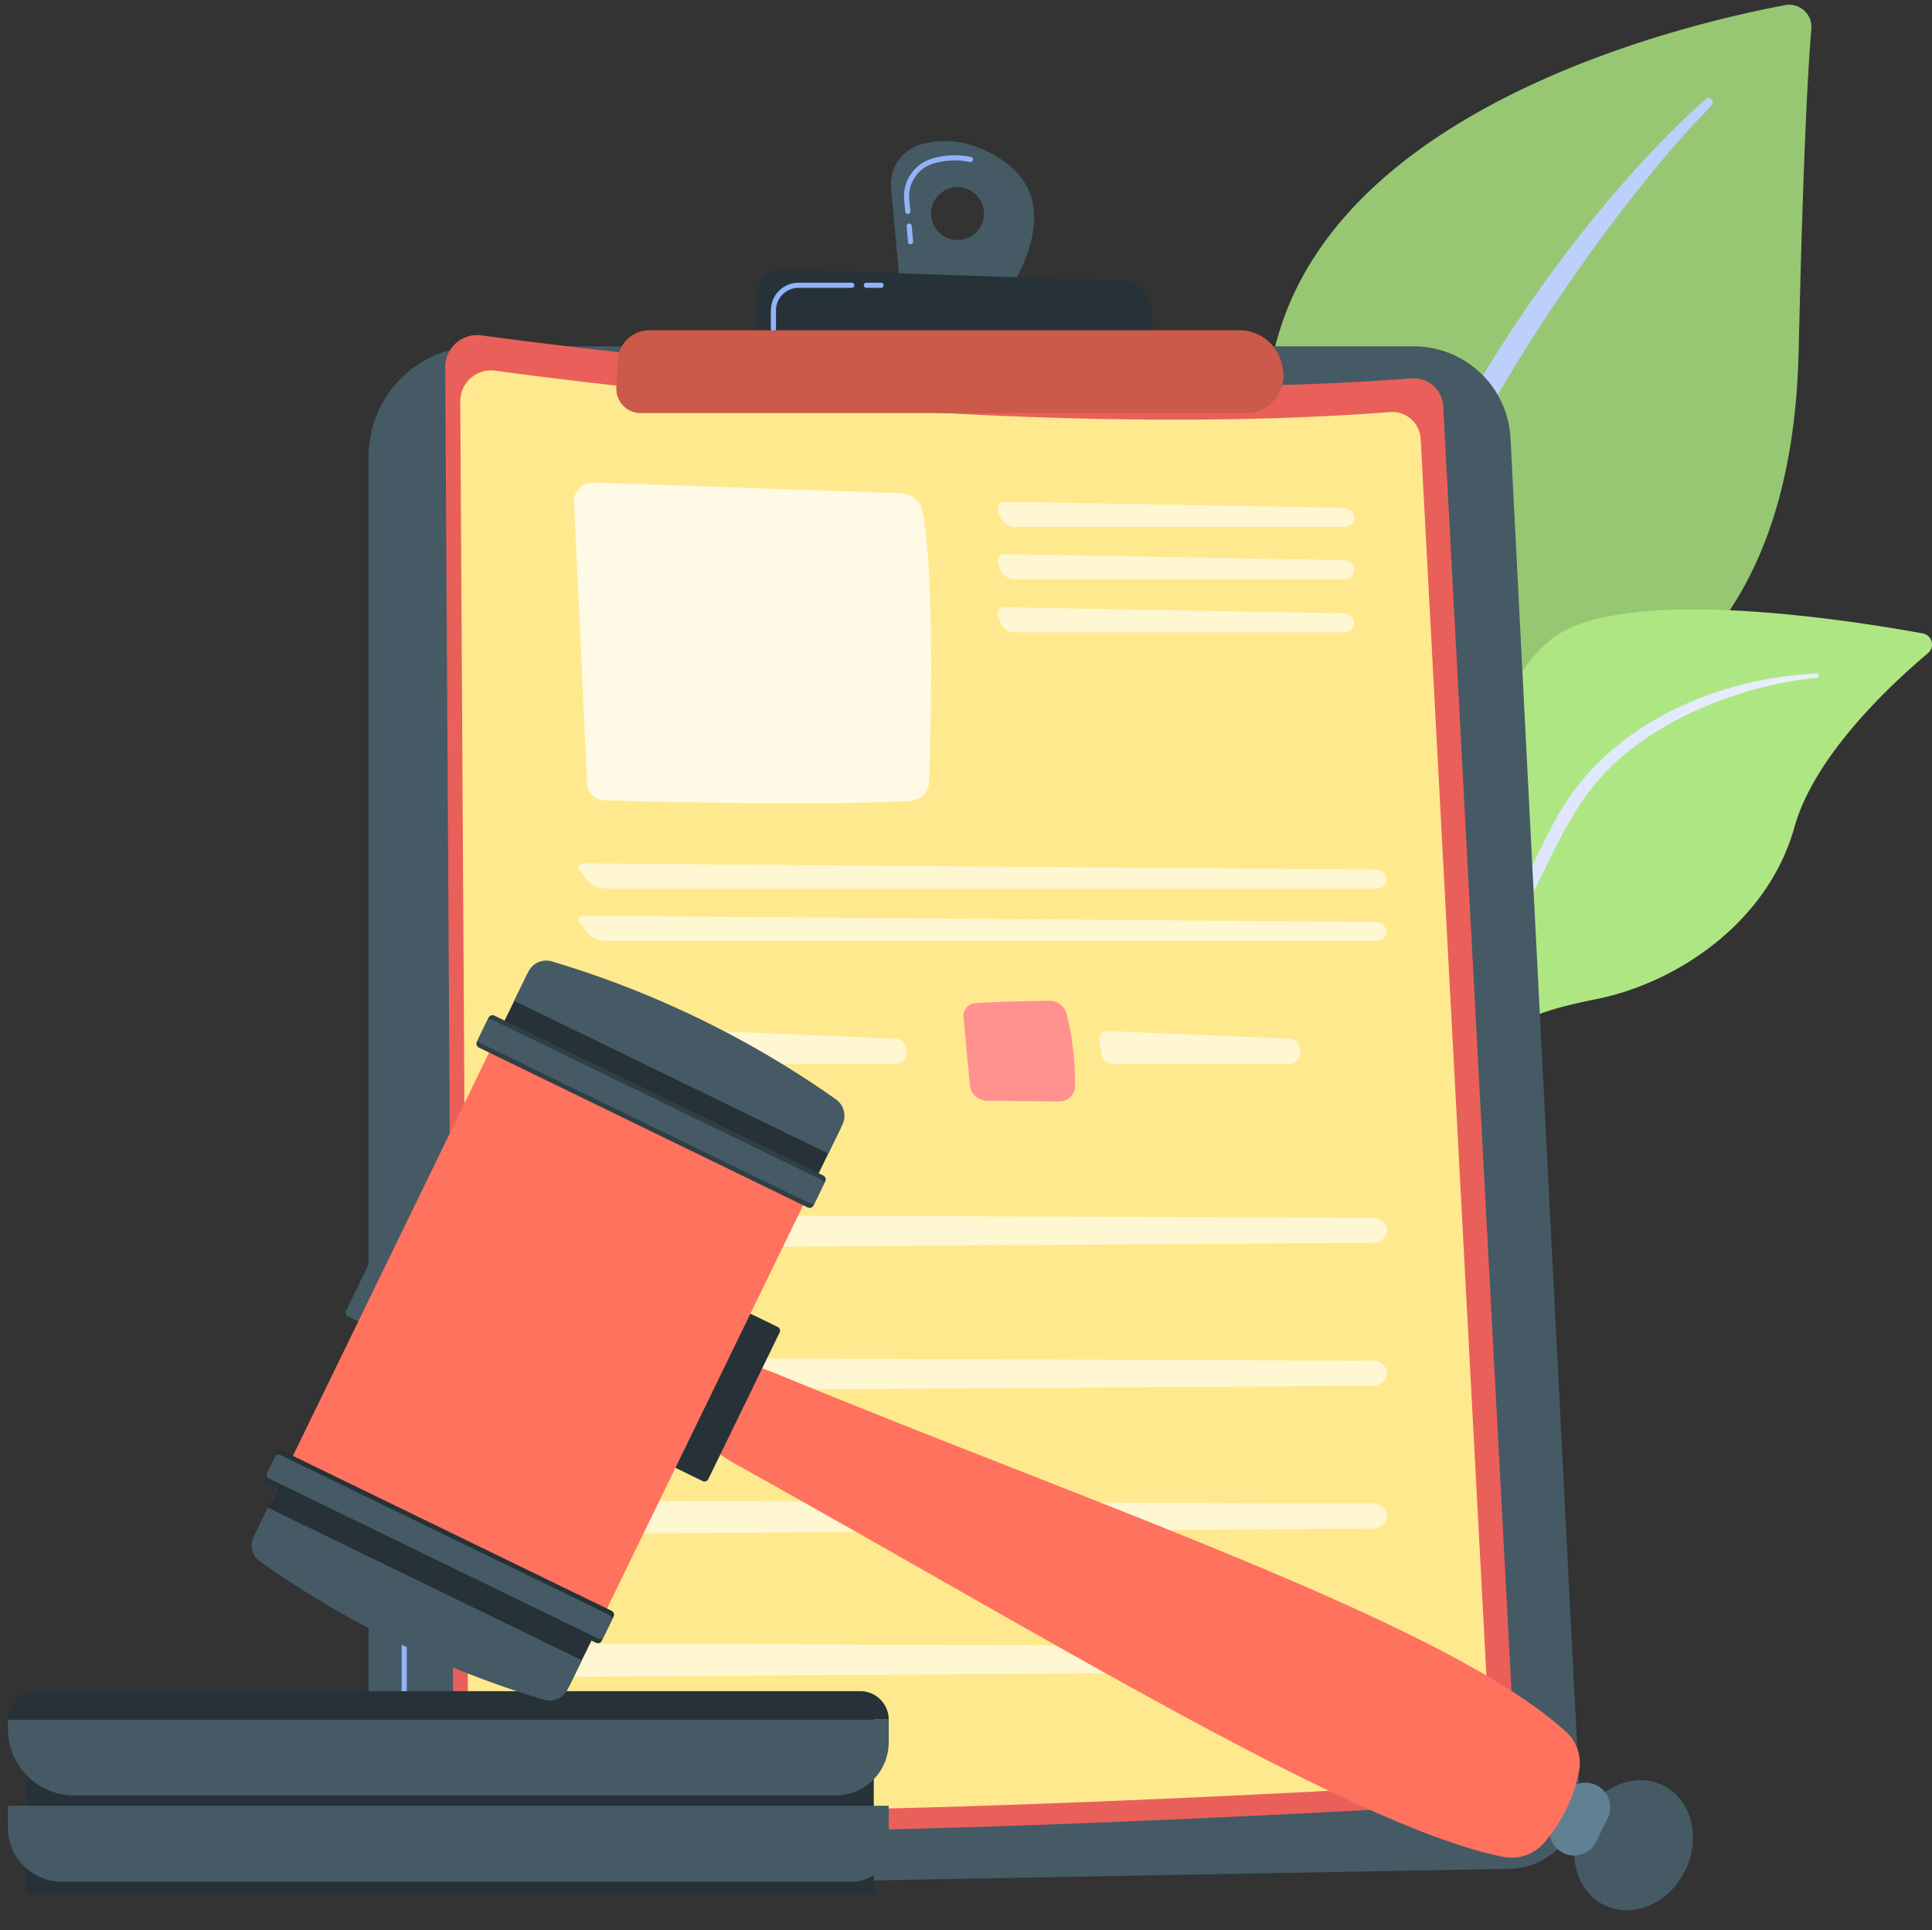 <svg xmlns="http://www.w3.org/2000/svg" xmlns:xlink="http://www.w3.org/1999/xlink" width="278.236" height="278.068" viewBox="0 0 278.236 278.068">
  <rect x="0" y="0" width="278.236" height="278.068" fill="#333333" stroke="none"/>
  <defs>
    <linearGradient id="linear-gradient" y1="0.5" x2="1" y2="0.5" gradientUnits="objectBoundingBox">
      <stop offset="0" stop-color="#dae3fe"/>
      <stop offset="1" stop-color="#e9effd"/>
    </linearGradient>
    <linearGradient id="linear-gradient-2" x1="-30.68" y1="-2.445" x2="159.69" y2="15.534" gradientUnits="objectBoundingBox">
      <stop offset="0" stop-color="#a737d5"/>
      <stop offset="1" stop-color="#ef497a"/>
    </linearGradient>
    <linearGradient id="linear-gradient-3" x1="1.876" y1="-0.315" x2="1.234" y2="0.061" gradientUnits="objectBoundingBox">
      <stop offset="0" stop-color="#e1473d"/>
      <stop offset="1" stop-color="#e9605a"/>
    </linearGradient>
    <linearGradient id="linear-gradient-4" x1="-0.897" y1="-0.736" x2="7.16" y2="6.41" xlink:href="#linear-gradient-2"/>
    <linearGradient id="linear-gradient-5" x1="0.882" y1="0.204" x2="10.345" y2="-7.223" gradientUnits="objectBoundingBox">
      <stop offset="0" stop-color="#ff928e"/>
      <stop offset="1" stop-color="#fe7062"/>
    </linearGradient>
  </defs>
  <g id="Grupo_143170" data-name="Grupo 143170" transform="translate(-461.552 -455)">
    <path id="Trazado_203853" data-name="Trazado 203853" d="M703.96,691.723a99.12,99.12,0,0,1-15.167,12.77c-49.476,35.5-108.019,25.152-120.461,22.625-18.373-3.732-53.888-10.945-79.564-41.14-38.846-45.683-32.8-117.654-2.666-165.164,5.512-8.69,34.625-56.923,93.8-64.658,35.811-4.681,77.556,4.76,107.786,30.087C751.143,539.406,746.626,646.806,703.96,691.723Z" transform="translate(0 0)" fill="none"/>
    <g id="Grupo_143152" data-name="Grupo 143152" transform="translate(642.637 455.683)">
      <g id="Grupo_143150" data-name="Grupo 143150" transform="translate(0)">
        <path id="Trazado_203854" data-name="Trazado 203854" d="M2287.141,617.932s-.805-33.864,14.792-42.927,45.253-14.73,46.365-63.355c.651-28.467,1.355-40.914,1.827-46.341a3.205,3.205,0,0,0-3.785-3.432c-14.772,2.783-62.759,14.237-72.82,46.99C2261.592,547.7,2287.141,617.932,2287.141,617.932Z" transform="translate(-2270.347 -461.82)" fill="#98c773"/>
        <path id="Trazado_203855" data-name="Trazado 203855" d="M2444.277,596.127c-16.215,14.462-34.965,40.056-44.958,65.65-1.283,4.218-5.035,13.188-6.665,29.126-1.455,13.292-.732,27.338,1.033,36.636a1.083,1.083,0,0,0,1.266.862,1.1,1.1,0,0,0,.867-1.245,148.545,148.545,0,0,1,3.439-53.5c5.9-21.905,19.06-43.144,32.671-61.156l1.4-1.774c10.546-13.543,12.766-13.643,11.78-14.587A.617.617,0,0,0,2444.277,596.127Z" transform="translate(-2379.709 -582.542)" fill="#bdd0fb"/>
      </g>
      <g id="Grupo_143151" data-name="Grupo 143151" transform="translate(0 87.107)">
        <path id="Trazado_203856" data-name="Trazado 203856" d="M2242.128,1463.017c-2.11,1.035,19.978-26.741,26.9-70.365,3.26-20.557,3.3-46.312,15.013-56.238,9.746-8.261,42.91-3.045,53.761-1.063a1.627,1.627,0,0,1,.757,2.847c-5.2,4.37-16.336,14.679-19.236,25.068-3.823,13.693-16.842,22.4-28.5,24.76s-18.138,4.645-23.816,23.283S2248.124,1460.077,2242.128,1463.017Z" transform="translate(-2241.987 -1331.898)" fill="#afe684"/>
        <path id="Trazado_203857" data-name="Trazado 203857" d="M2569.16,1424.177c-13.844.58-28.705,6.9-36.247,18.742l-.712,1.13c-1.644,2.651-10.961,21.493-16.136,37.113a.371.371,0,0,0,.236.469.379.379,0,0,0,.465-.222c3.605-8.824,8.783-20.011,12.908-28.377,4.423-9.129,7.518-15.311,17.606-21.233a56.167,56.167,0,0,1,21.923-7.027.3.3,0,0,0-.043-.594Z" transform="translate(-2488.61 -1414.938)" fill="url(#linear-gradient)"/>
      </g>
    </g>
    <g id="Grupo_143166" data-name="Grupo 143166" transform="translate(514.639 475.321)">
      <path id="Trazado_203858" data-name="Trazado 203858" d="M991.82,969.2a15.837,15.837,0,0,1,15.837-15.837h134.679a13.953,13.953,0,0,1,13.935,13.243l9.941,195.259a10.289,10.289,0,0,1-10.089,10.811l-154.359,2.806a9.767,9.767,0,0,1-9.944-9.765Z" transform="translate(-991.82 -923.794)" fill="#455a64"/>
      <path id="Trazado_203859" data-name="Trazado 203859" d="M1067.051,2803.78h0l-17.272-.223a10.652,10.652,0,0,1-10.474-10.61V2766.87a.369.369,0,0,1,.737,0v26.077a9.912,9.912,0,0,0,9.746,9.873l17.272.223a.369.369,0,0,1,0,.737Z" transform="translate(-1034.547 -2555.409)" fill="#91b3fa"/>
      <path id="Trazado_203860" data-name="Trazado 203860" d="M1039.669,2648.593a.369.369,0,0,1-.369-.369V2644a.369.369,0,1,1,.737,0v4.223A.369.369,0,0,1,1039.669,2648.593Z" transform="translate(-1034.547 -2444.841)" fill="url(#linear-gradient-2)"/>
      <g id="Grupo_143165" data-name="Grupo 143165" transform="translate(11.034 27.947)">
        <path id="Trazado_203861" data-name="Trazado 203861" d="M1102.03,941.763a4.6,4.6,0,0,1,5.218-4.588c18.391,2.494,81.635,10.208,133.925,6.194a4.254,4.254,0,0,1,4.581,4.012l10.424,196.129a4.9,4.9,0,0,1-4.6,5.148c-21.992,1.3-112.562,6.333-144.866,2.949a3.879,3.879,0,0,1-3.47-3.838Z" transform="translate(-1102.03 -937.132)" fill="url(#linear-gradient-3)"/>
        <path id="Trazado_203862" data-name="Trazado 203862" d="M1123.669,992.423a4.427,4.427,0,0,1,5.021-4.415c17.7,2.4,78.562,9.823,128.882,5.961a4.094,4.094,0,0,1,4.408,3.861l10.031,188.744a4.711,4.711,0,0,1-4.426,4.954c-21.164,1.252-108.323,6.094-139.411,2.838a3.732,3.732,0,0,1-3.339-3.694Z" transform="translate(-1121.503 -982.878)" fill="#ffe98f"/>
        <path id="Trazado_203863" data-name="Trazado 203863" d="M1287.3,1152.106l1.88,40.465a2.572,2.572,0,0,0,2.5,2.454c7.494.211,30.846.781,44.031.094a2.873,2.873,0,0,0,2.721-2.777c.251-7.589.8-29.676-.928-38.909a3.242,3.242,0,0,0-3.078-2.637l-44.3-1.549A2.736,2.736,0,0,0,1287.3,1152.106Z" transform="translate(-1268.75 -1128.008)" fill="#fff" opacity="0.78"/>
        <g id="Grupo_143153" data-name="Grupo 143153" transform="translate(79.561 24.01)" opacity="0.6">
          <path id="Trazado_203864" data-name="Trazado 203864" d="M1946.619,1180.567a1.392,1.392,0,0,0,1.466-1.358,1.526,1.526,0,0,0-1.545-1.384l-48.718-.868a.979.979,0,0,0-1.005,1.393l.28.8a2.284,2.284,0,0,0,2.006,1.42Z" transform="translate(-1896.736 -1176.956)" fill="#fff"/>
        </g>
        <g id="Grupo_143154" data-name="Grupo 143154" transform="translate(79.561 31.553)" opacity="0.6">
          <path id="Trazado_203865" data-name="Trazado 203865" d="M1897.822,1252.307a.979.979,0,0,0-1.005,1.394l.28.8a2.284,2.284,0,0,0,2.006,1.42h47.516a1.392,1.392,0,0,0,1.466-1.357,1.526,1.526,0,0,0-1.545-1.384Z" transform="translate(-1896.736 -1252.306)" fill="#fff"/>
        </g>
        <g id="Grupo_143155" data-name="Grupo 143155" transform="translate(79.561 39.207)" opacity="0.6">
          <path id="Trazado_203866" data-name="Trazado 203866" d="M1897.822,1328.753a.979.979,0,0,0-1.005,1.393l.28.8a2.283,2.283,0,0,0,2.006,1.42h47.516a1.392,1.392,0,0,0,1.466-1.358,1.526,1.526,0,0,0-1.545-1.384Z" transform="translate(-1896.736 -1328.753)" fill="#fff"/>
        </g>
        <g id="Grupo_143156" data-name="Grupo 143156" transform="translate(19.209 76.1)" opacity="0.6">
          <path id="Trazado_203867" data-name="Trazado 203867" d="M1408.854,1700.89a1.333,1.333,0,0,0,1.416-1.357,1.577,1.577,0,0,0-1.6-1.369l-113.939-.9c-.828-.007-1.084.518-.568,1.166l1.02,1.281a3.546,3.546,0,0,0,2.444,1.178Z" transform="translate(-1293.902 -1697.265)" fill="#fff"/>
        </g>
        <g id="Grupo_143157" data-name="Grupo 143157" transform="translate(19.209 83.643)" opacity="0.6">
          <path id="Trazado_203868" data-name="Trazado 203868" d="M1294.736,1772.616c-.828-.006-1.084.518-.568,1.166l1.02,1.281a3.545,3.545,0,0,0,2.444,1.178h111.222a1.332,1.332,0,0,0,1.416-1.357,1.578,1.578,0,0,0-1.6-1.369Z" transform="translate(-1293.902 -1772.616)" fill="#fff"/>
        </g>
        <path id="Trazado_203869" data-name="Trazado 203869" d="M1282.739,1895.316c2.736-.21,7.86-.307,10.68-.346a2.556,2.556,0,0,1,2.524,1.955,41.666,41.666,0,0,1,1.2,10.327,2.27,2.27,0,0,1-2.29,2.222l-10.408-.112a2.5,2.5,0,0,1-2.462-2.267l-.915-9.791A1.821,1.821,0,0,1,1282.739,1895.316Z" transform="translate(-1263.136 -1799.077)" fill="url(#linear-gradient-4)"/>
        <g id="Grupo_143158" data-name="Grupo 143158" transform="translate(37.48 100.255)" opacity="0.6">
          <path id="Trazado_203870" data-name="Trazado 203870" d="M1477.7,1938.549a1.2,1.2,0,0,0-1.281,1.426l.274,1.821a1.809,1.809,0,0,0,1.729,1.489h25.422a1.488,1.488,0,0,0,1.487-1.506l-.007-.571a1.612,1.612,0,0,0-1.523-1.569Z" transform="translate(-1476.404 -1938.548)" fill="#fff"/>
        </g>
        <path id="Trazado_203871" data-name="Trazado 203871" d="M1849.112,1895.316c2.736-.21,7.86-.307,10.68-.346a2.556,2.556,0,0,1,2.524,1.955,41.66,41.66,0,0,1,1.2,10.327,2.27,2.27,0,0,1-2.29,2.222l-10.408-.112a2.5,2.5,0,0,1-2.462-2.267l-.915-9.791A1.821,1.821,0,0,1,1849.112,1895.316Z" transform="translate(-1772.808 -1799.077)" fill="url(#linear-gradient-5)"/>
        <g id="Grupo_143159" data-name="Grupo 143159" transform="translate(94.181 100.255)" opacity="0.6">
          <path id="Trazado_203872" data-name="Trazado 203872" d="M2044.074,1938.549a1.2,1.2,0,0,0-1.281,1.426l.273,1.821a1.809,1.809,0,0,0,1.729,1.489h25.422a1.488,1.488,0,0,0,1.487-1.506l-.007-.571a1.613,1.613,0,0,0-1.523-1.569Z" transform="translate(-2042.776 -1938.548)" fill="#fff"/>
        </g>
        <g id="Grupo_143164" data-name="Grupo 143164" transform="translate(16.309 126.743)">
          <g id="Grupo_143160" data-name="Grupo 143160" opacity="0.6">
            <path id="Trazado_203873" data-name="Trazado 203873" d="M1265.042,2206.118a3.037,3.037,0,0,0,2.985,1.776l114.008-.758a2.087,2.087,0,0,0,2.293-1.843,2.119,2.119,0,0,0-2.3-1.764l-114.011-.405C1266,2203.117,1264.528,2204.6,1265.042,2206.118Z" transform="translate(-1264.939 -2203.125)" fill="#fff"/>
          </g>
          <g id="Grupo_143161" data-name="Grupo 143161" transform="translate(0 20.584)" opacity="0.6">
            <path id="Trazado_203874" data-name="Trazado 203874" d="M1265.042,2411.725a3.037,3.037,0,0,0,2.985,1.776l114.008-.758a2.088,2.088,0,0,0,2.293-1.843,2.119,2.119,0,0,0-2.3-1.764l-114.011-.405C1266,2408.724,1264.528,2410.208,1265.042,2411.725Z" transform="translate(-1264.939 -2408.732)" fill="#fff"/>
          </g>
          <g id="Grupo_143162" data-name="Grupo 143162" transform="translate(0 41.168)" opacity="0.6">
            <path id="Trazado_203875" data-name="Trazado 203875" d="M1265.042,2617.331a3.037,3.037,0,0,0,2.985,1.777l114.008-.758a2.087,2.087,0,0,0,2.293-1.843,2.119,2.119,0,0,0-2.3-1.764l-114.011-.405C1266,2614.331,1264.528,2615.814,1265.042,2617.331Z" transform="translate(-1264.939 -2614.338)" fill="#fff"/>
          </g>
          <g id="Grupo_143163" data-name="Grupo 143163" transform="translate(0 61.752)" opacity="0.6">
            <path id="Trazado_203876" data-name="Trazado 203876" d="M1265.042,2822.938h0a3.037,3.037,0,0,0,2.985,1.776l114.008-.758a2.087,2.087,0,0,0,2.293-1.843,2.119,2.119,0,0,0-2.3-1.764l-114.011-.405C1266,2819.938,1264.528,2821.421,1265.042,2822.938Z" transform="translate(-1264.939 -2819.945)" fill="#fff"/>
          </g>
        </g>
      </g>
      <path id="Trazado_203877" data-name="Trazado 203877" d="M1759.415,660.927c-4.865-3.384-9.095-3.317-12.073-2.439a5.94,5.94,0,0,0-4.219,6.244l1.284,14.016,15.281,1.356S1768.955,667.564,1759.415,660.927Zm-6.72,11.308a3.81,3.81,0,1,1,3.81-3.81A3.81,3.81,0,0,1,1752.695,672.235Z" transform="translate(-1667.885 -657.977)" fill="#455a64"/>
      <path id="Trazado_203878" data-name="Trazado 203878" d="M1762.914,691.3a.368.368,0,0,1-.367-.335l-.2-2.232a.369.369,0,1,1,.734-.067l.2,2.232a.369.369,0,0,1-.333.4Zm-.4-4.374a.369.369,0,0,1-.367-.335l-.155-1.695a5.669,5.669,0,0,1,4.02-5.948,11.418,11.418,0,0,1,5.585-.229.369.369,0,1,1-.148.722,10.7,10.7,0,0,0-5.228.214,4.931,4.931,0,0,0-3.494,5.174l.156,1.695a.369.369,0,0,1-.333.4Z" transform="translate(-1684.865 -676.426)" fill="#91b3fa"/>
      <path id="Trazado_203879" data-name="Trazado 203879" d="M1547.856,853.945V846.9a4.3,4.3,0,0,1,4.448-4.3l48.587,1.665a4.182,4.182,0,0,1,4.032,3.929l.406,6.771Z" transform="translate(-1492.189 -824.114)" fill="#263238"/>
      <path id="Trazado_203880" data-name="Trazado 203880" d="M1706.721,862.517h-2.089a.369.369,0,1,1,0-.737h2.089a.369.369,0,1,1,0,.737Z" transform="translate(-1632.938 -841.377)" fill="#91b3fa"/>
      <path id="Trazado_203881" data-name="Trazado 203881" d="M1570.81,868.994a.369.369,0,0,1-.369-.369v-2.851a4,4,0,0,1,3.995-3.994h7.682a.369.369,0,0,1,0,.737h-7.682a3.261,3.261,0,0,0-3.257,3.257v2.851A.369.369,0,0,1,1570.81,868.994Z" transform="translate(-1512.513 -841.377)" fill="#91b3fa"/>
      <path id="Trazado_203882" data-name="Trazado 203882" d="M1348.387,934.518a4.578,4.578,0,0,1,4.573-4.359l84.963,0a6.28,6.28,0,0,1,6.188,5.209l.072.415a5.393,5.393,0,0,1-5.314,6.313H1351.7a3.506,3.506,0,0,1-3.5-3.675Z" transform="translate(-1312.518 -902.908)" fill="#cb5a4a"/>
    </g>
    <g id="Grupo_143169" data-name="Grupo 143169" transform="translate(462.703 593.37)">
      <g id="Grupo_143167" data-name="Grupo 143167" transform="translate(0 105.238)">
        <rect id="Rectángulo_43035" data-name="Rectángulo 43035" width="122.143" height="28.466" transform="translate(2.543 0.797)" fill="#263238"/>
        <path id="Rectángulo_43036" data-name="Rectángulo 43036" d="M0,0H126.837a0,0,0,0,1,0,0V5.764a5.167,5.167,0,0,1-5.167,5.167H7.733A7.733,7.733,0,0,1,0,3.2V0A0,0,0,0,1,0,0Z" transform="translate(0 16.51)" fill="#455a64"/>
        <path id="Rectángulo_43037" data-name="Rectángulo 43037" d="M0,0H126.837a0,0,0,0,1,0,0V3.264a7.667,7.667,0,0,1-7.667,7.667H9.566A9.566,9.566,0,0,1,0,1.365V0A0,0,0,0,1,0,0Z" transform="translate(0 4.099)" fill="#455a64"/>
        <path id="Rectángulo_43038" data-name="Rectángulo 43038" d="M4.048,0h118.69a4.1,4.1,0,0,1,4.1,4.1v0a0,0,0,0,1,0,0H0a0,0,0,0,1,0,0V4.048A4.048,4.048,0,0,1,4.048,0Z" fill="#263238"/>
      </g>
      <g id="Grupo_143168" data-name="Grupo 143168" transform="translate(35.084 0)">
        <ellipse id="Elipse_6839" data-name="Elipse 6839" cx="9.613" cy="8.275" rx="9.613" ry="8.275" transform="translate(187.384 132.46) rotate(-64.067)" fill="#455a64"/>
        <path id="Trazado_203892" data-name="Trazado 203892" d="M3.554,0H7.322a3.554,3.554,0,0,1,3.554,3.554h0A3.554,3.554,0,0,1,7.322,7.109H3.554A3.554,3.554,0,0,1,3.554,0Z" transform="matrix(0.437, -0.899, 0.899, 0.437, 185.706, 127.001)" fill="#608191"/>
        <path id="Trazado_203883" data-name="Trazado 203883" d="M1603.763,2478.558a22.533,22.533,0,0,1-5.091,10.414,6.152,6.152,0,0,1-5.936,1.955c-21.561-4.329-66.749-32.258-110.634-56.656-2.908-1.617-4.918-3.451-3.548-6.27l3.026-6.224c1.362-2.8,4.622-1.224,7.68.032,46.42,19.072,95.654,35.7,112.556,51.077A6.11,6.11,0,0,1,1603.763,2478.558Z" transform="translate(-1412.577 -2361.842)" fill="#ff725e"/>
        <path id="Trazado_203884" data-name="Trazado 203884" d="M1431.714,2340.818l-10.275,21.129a.6.6,0,0,1-.8.277l-5.42-2.635a.6.6,0,0,1-.277-.8l10.275-21.129a.6.6,0,0,1,.8-.278l5.42,2.636A.6.6,0,0,1,1431.714,2340.818Z" transform="translate(-1355.671 -2287.243)" fill="#263238"/>
        <path id="Trazado_203885" data-name="Trazado 203885" d="M975.52,2130.131l-10.275,21.129a.6.6,0,0,1-.8.278l-5.42-2.635a.6.6,0,0,1-.277-.8l10.275-21.129a.6.6,0,0,1,.8-.278l5.42,2.636A.6.6,0,0,1,975.52,2130.131Z" transform="translate(-945.149 -2097.649)" fill="#455a64"/>
        <rect id="Rectángulo_43040" data-name="Rectángulo 43040" width="74.24" height="50.297" transform="translate(2.852 77.709) rotate(-64.067)" fill="#ff725e"/>
        <rect id="Rectángulo_43041" data-name="Rectángulo 43041" width="9.336" height="50.297" transform="translate(0.481 82.584) rotate(-64.067)" fill="#263238"/>
        <path id="Trazado_203886" data-name="Trazado 203886" d="M871.043,2646.159l-2.029,4.173a2.9,2.9,0,0,1-3.434,1.512,140.868,140.868,0,0,1-40.876-19.9,2.857,2.857,0,0,1-.931-3.589l2.038-4.19Z" transform="translate(-823.485 -2545.372)" fill="#455a64"/>
        <path id="Trazado_203887" data-name="Trazado 203887" d="M892.575,2565.928l-1.692,3.479a.625.625,0,0,1-.836.289l-47.357-23.029a.625.625,0,0,1-.289-.836l1.692-3.479a.626.626,0,0,1,.836-.289l47.357,23.029A.626.626,0,0,1,892.575,2565.928Z" transform="translate(-840.451 -2471.433)" fill="#263238"/>
        <path id="Trazado_203888" data-name="Trazado 203888" d="M894.79,2571.784l-1.151,2.366a.567.567,0,0,1-.758.262l-47.463-23.08a.567.567,0,0,1-.262-.758l1.151-2.366a.567.567,0,0,1,.758-.262l47.463,23.08A.567.567,0,0,1,894.79,2571.784Z" transform="translate(-842.936 -2476.733)" fill="#455a64"/>
        <rect id="Rectángulo_43042" data-name="Rectángulo 43042" width="9.336" height="50.297" transform="translate(84.897 24.002) rotate(115.933)" fill="#263238"/>
        <path id="Trazado_203889" data-name="Trazado 203889" d="M1246.5,1864.929l2.029-4.173a2.9,2.9,0,0,0-.931-3.635,140.86,140.86,0,0,0-40.895-19.863,2.857,2.857,0,0,0-3.4,1.484l-2.038,4.19Z" transform="translate(-1163.446 -1837.135)" fill="#455a64"/>
        <path id="Trazado_203890" data-name="Trazado 203890" d="M1195.445,1943.1l1.692-3.479a.626.626,0,0,0-.289-.836l-47.357-23.029a.626.626,0,0,0-.836.289l-1.692,3.479a.626.626,0,0,0,.289.836l47.357,23.029A.626.626,0,0,0,1195.445,1943.1Z" transform="translate(-1114.521 -1907.827)" fill="#303f46"/>
        <path id="Trazado_203891" data-name="Trazado 203891" d="M1198.2,1947.843l1.151-2.366a.567.567,0,0,0-.262-.758l-47.463-23.08a.567.567,0,0,0-.758.262l-1.151,2.366a.567.567,0,0,0,.262.758l47.463,23.08A.567.567,0,0,0,1198.2,1947.843Z" transform="translate(-1117.007 -1913.127)" fill="#455a64"/>
      </g>
    </g>
  </g>
</svg>
